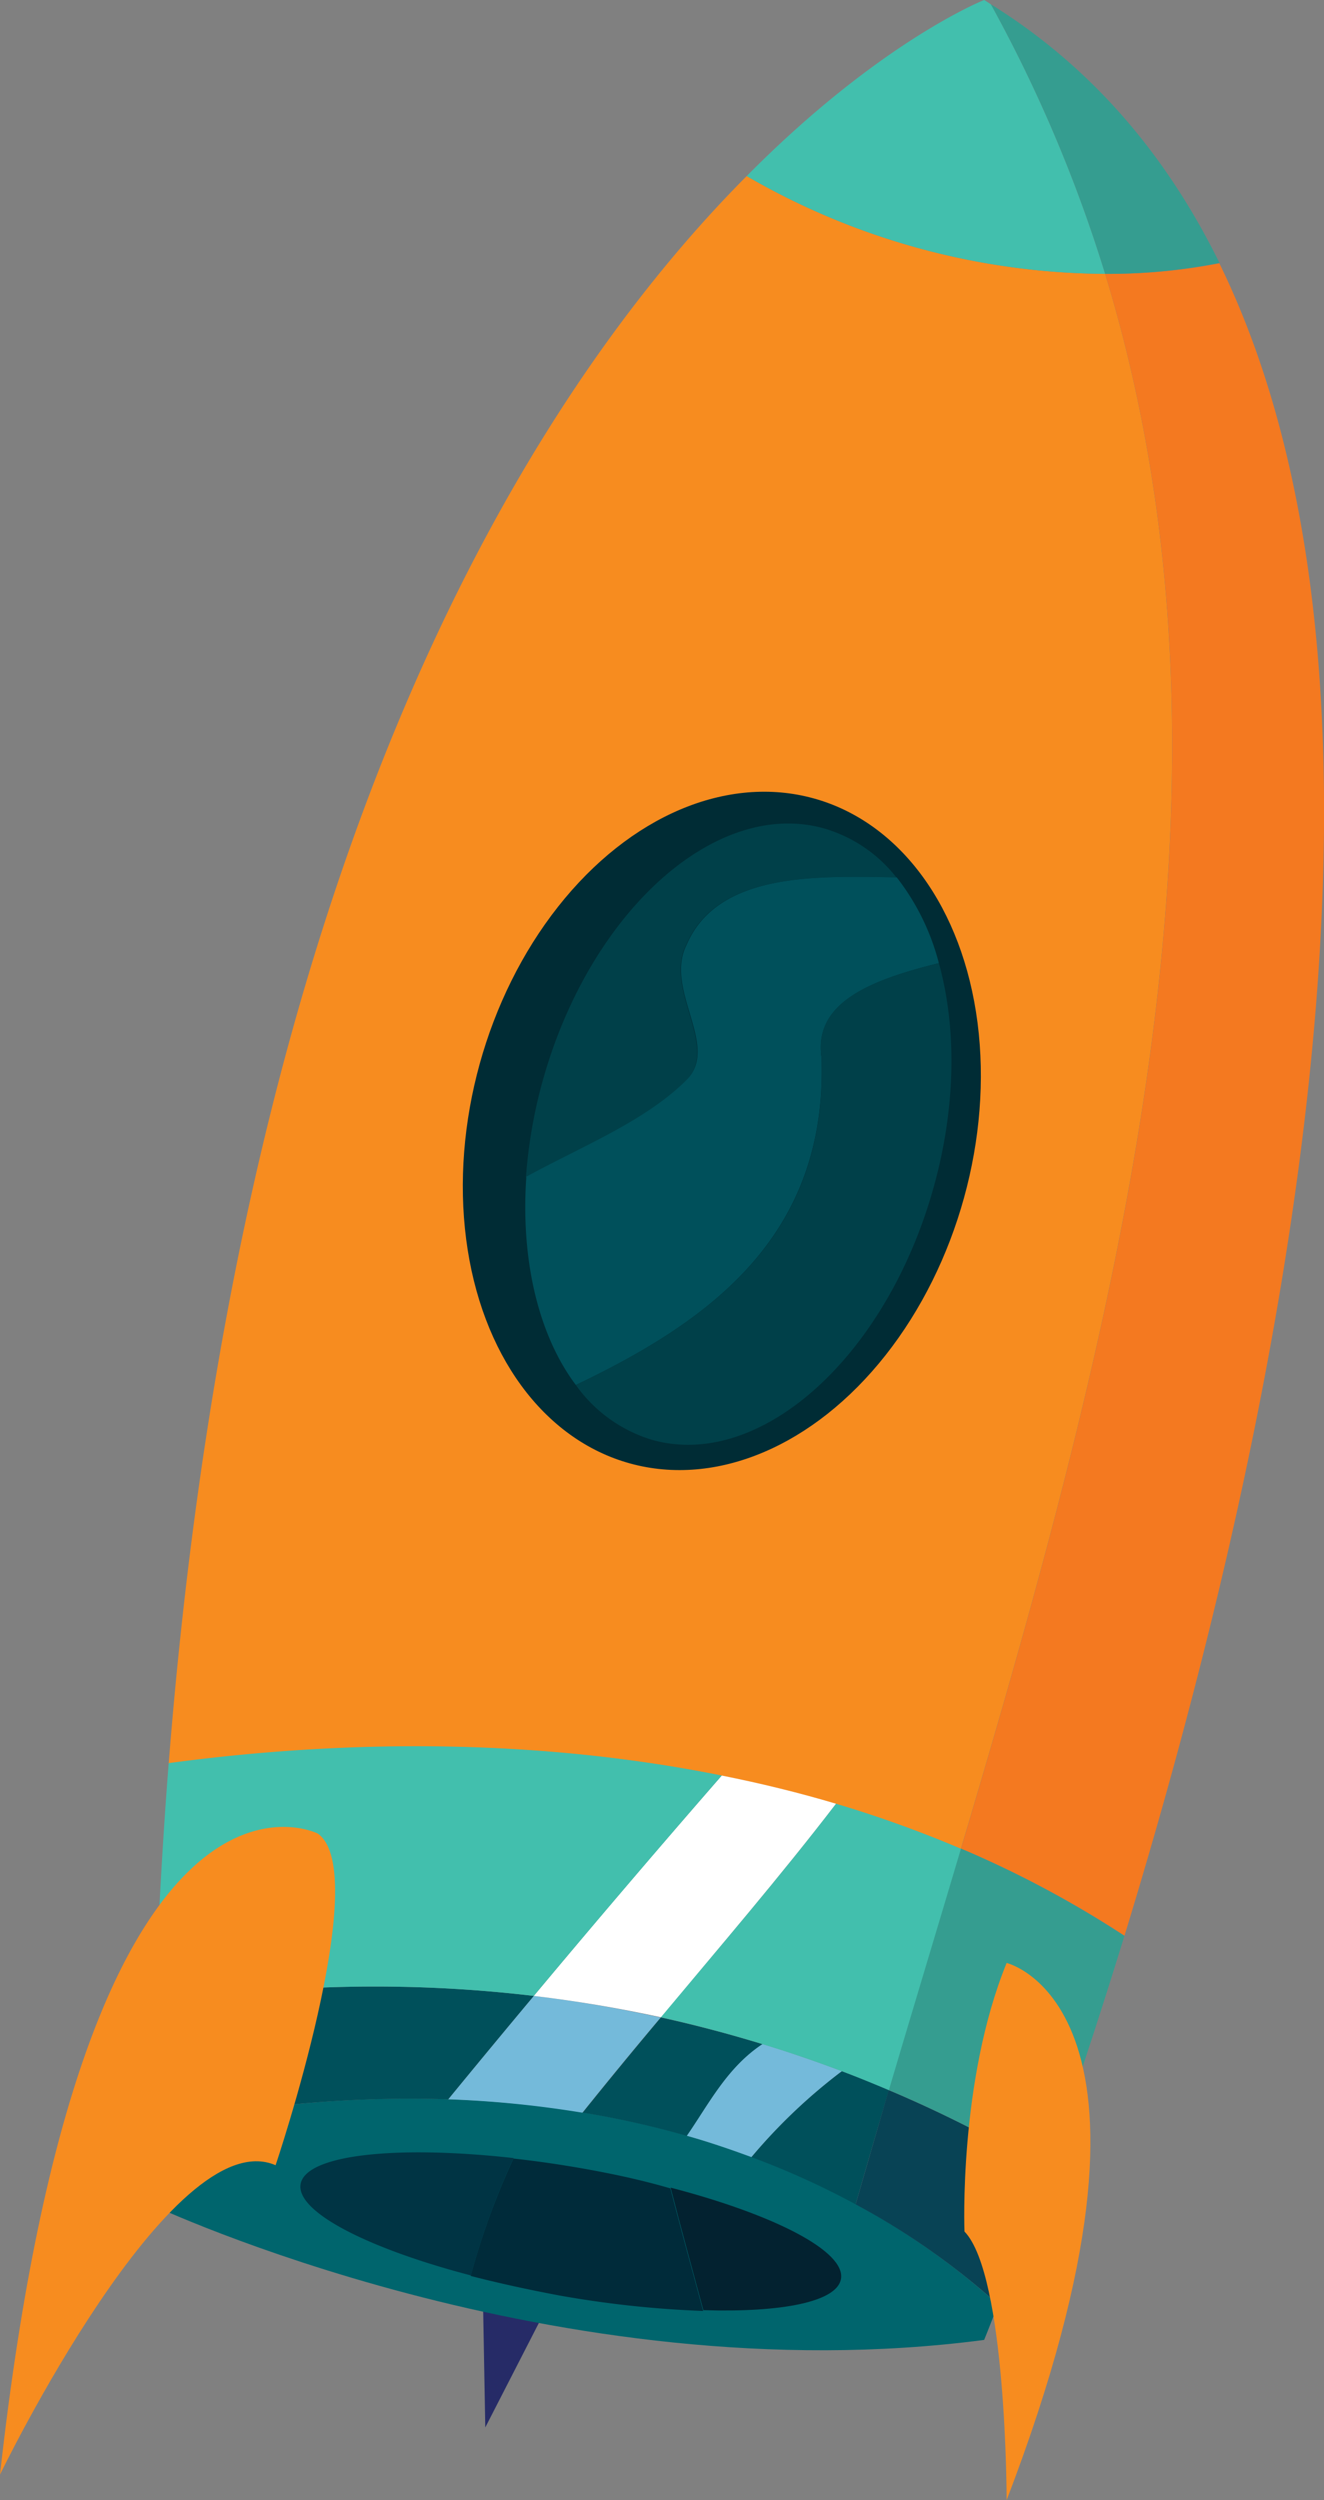 <svg xmlns="http://www.w3.org/2000/svg" viewBox="0 0 135.38 255.61"><rect x="0" y="0" width="135.38" height="255.61" fill="#808080" stroke="none"/><defs><style>.cls-1{fill:#262b67;}.cls-2{fill:#00656d;}.cls-3{fill:#74bada;}.cls-4{fill:#00505b;}.cls-5{fill:#084355;}.cls-6{fill:#f78c1f;}.cls-7{fill:#f47920;}.cls-8{fill:#002c35;}.cls-9{fill:#42bfad;}.cls-10{fill:#359d90;}.cls-11{fill:#fff;}.cls-12{fill:#004049;}.cls-13{fill:#003444;}.cls-14{fill:#032230;}.cls-15{fill:#002b3a;}</style></defs><title>Asset 1</title><g id="Layer_2" data-name="Layer 2"><g id="Layer_1-2" data-name="Layer 1"><polygon class="cls-1" points="57.34 233.13 49.62 248.18 49.37 234.27 57.34 233.13"/><path class="cls-2" d="M15.59,217.43q-.06,3.94-.06,8s41.4,19.55,85.1,13.8c0,0,.52-1.27,1.42-3.62C79.15,214.91,45.7,210.89,15.59,217.43Z"/><path class="cls-3" d="M54.58,204.06q-4.39,5.26-8.75,10.57A108.21,108.21,0,0,1,59.55,216q3.93-4.91,8-9.73Q61.13,204.85,54.58,204.06Z"/><path class="cls-4" d="M15.87,204.94q-.19,6.12-.28,12.49a122.88,122.88,0,0,1,30.24-2.8q4.35-5.31,8.75-10.57A138.2,138.2,0,0,0,15.87,204.94Z"/><path class="cls-4" d="M78,209q-5.14-1.57-10.42-2.74-4.06,4.83-8,9.73a93.73,93.73,0,0,1,10.68,2.39C72.48,215.11,74.36,211.36,78,209Z"/><path class="cls-4" d="M86.08,211.75a56.81,56.81,0,0,0-9.25,8.79,82.44,82.44,0,0,1,10.66,4.83q1.67-5.82,3.4-11.68C89.3,213,87.7,212.36,86.08,211.75Z"/><path class="cls-5" d="M87.49,225.37a74.45,74.45,0,0,1,14.56,10.23c1.14-3,2.9-7.63,5-13.67a127.51,127.51,0,0,0-16.18-8.24Q89.17,219.56,87.49,225.37Z"/><path class="cls-3" d="M86.08,211.75c-2.67-1-5.38-1.94-8.11-2.77-3.61,2.38-5.49,6.13-7.74,9.38,2.24.63,4.43,1.38,6.6,2.18A56.81,56.81,0,0,1,86.08,211.75Z"/><path class="cls-6" d="M113,28A73.87,73.87,0,0,1,76.35,18c-21.88,22-51.71,68.67-59.1,162.3,27.47-3.7,56.29-1.79,81,8.73C114.27,135.21,128.89,80,113,28Z"/><path class="cls-7" d="M124.68,26.92A59.09,59.09,0,0,1,113,28c15.9,52,1.28,107.17-14.73,161a106.61,106.61,0,0,1,16.71,8.9C129.57,150.28,147.11,72.74,124.68,26.92Z"/><ellipse class="cls-8" cx="73.8" cy="115.63" rx="35.27" ry="25.69" transform="translate(-57.31 155.93) rotate(-74.54)"/><path class="cls-9" d="M100.63,0S90.05,4.16,76.35,18A73.87,73.87,0,0,0,113,28,145.71,145.71,0,0,0,101.32.44C101.09.29,100.87.14,100.63,0Z"/><path class="cls-10" d="M101.32.44A145.71,145.71,0,0,1,113,28a59.09,59.09,0,0,0,11.69-1.12C119.34,16,111.75,6.92,101.32.44Z"/><path class="cls-9" d="M85.48,184.41c-5.71,7.44-11.86,14.61-17.93,21.83Q72.82,207.41,78,209a11.76,11.76,0,0,1,1.39-.81A11.76,11.76,0,0,0,78,209c2.73.83,5.44,1.76,8.11,2.77l.18-.13-.18.13c1.62.61,3.22,1.27,4.81,1.94,2.42-8.18,4.91-16.41,7.37-24.68A120.69,120.69,0,0,0,85.48,184.41Z"/><path class="cls-10" d="M90.89,213.69a127.51,127.51,0,0,1,16.18,8.24c2.31-6.56,5.05-14.73,7.9-24A106.5,106.5,0,0,0,98.26,189C95.8,197.28,93.31,205.51,90.89,213.69Z"/><path class="cls-11" d="M85.48,184.41c-3.83-1.14-7.73-2.09-11.68-2.88q-9.73,11.13-19.22,22.53,6.56.78,13,2.18C73.62,199,79.77,191.85,85.48,184.41Z"/><path class="cls-9" d="M17.25,180.26q-.93,11.84-1.38,24.68a138.2,138.2,0,0,1,38.71-.88q9.51-11.37,19.22-22.53C55.48,177.84,36.05,177.73,17.25,180.26Z"/><path class="cls-12" d="M70.16,96.61c3.24-7.56,13.57-7,21.49-6.91a14.56,14.56,0,0,0-7.38-5c-11-3.1-23.87,8.39-28.74,25.66a50.19,50.19,0,0,0-1.75,10c5.79-3.16,12.17-5.68,16.38-9.89C73.61,107,67.85,101.21,70.16,96.61Z"/><path class="cls-4" d="M84,108.11c-.83-5.77,5.42-8,12-9.64a24,24,0,0,0-4.31-8.77c-7.92-.1-18.25-.65-21.49,6.91-2.31,4.6,3.45,10.35,0,13.8-4.21,4.21-10.59,6.73-16.38,9.89-.6,8.57,1.27,16.26,5.06,21.3C72.74,135,84.63,126.25,84,108.11Z"/><path class="cls-12" d="M84,108.11c.67,18.14-11.22,26.85-25.12,33.49a14.79,14.79,0,0,0,7.8,5.61c11,3.1,23.87-8.39,28.74-25.66,2.36-8.35,2.4-16.51.58-23.08C89.38,100.12,83.13,102.34,84,108.11Z"/><path class="cls-13" d="M30.74,223.29c-.5,2.82,6.8,6.57,17.41,9.35a74.33,74.33,0,0,1,4.37-12C40.5,219.3,31.27,220.29,30.74,223.29Z"/><path class="cls-14" d="M68.57,223.66c1.07,4.18,2.23,8.36,3.35,12.53,8.07.25,13.67-.87,14.07-3.19C86.49,230.18,79.19,226.43,68.57,223.66Z"/><path class="cls-15" d="M59.5,221.69c-2.4-.42-4.74-.76-7-1a74.33,74.33,0,0,0-4.37,12c2.82.73,5.88,1.4,9.08,2a105.5,105.5,0,0,0,14.69,1.58c-1.12-4.17-2.28-8.35-3.35-12.53C65.75,222.92,62.7,222.25,59.5,221.69Z"/><path class="cls-6" d="M32.49,187.46S8.63,175.39,0,253c0,0,17.54-36.23,28.18-31.63C28.18,221.39,38.24,191.49,32.49,187.46Z"/><path class="cls-6" d="M102.93,200.69s19.27,4.6,0,54.92c0,0,0-23-4.31-27.46C98.62,228.15,98,212.77,102.93,200.69Z"/></g></g></svg>